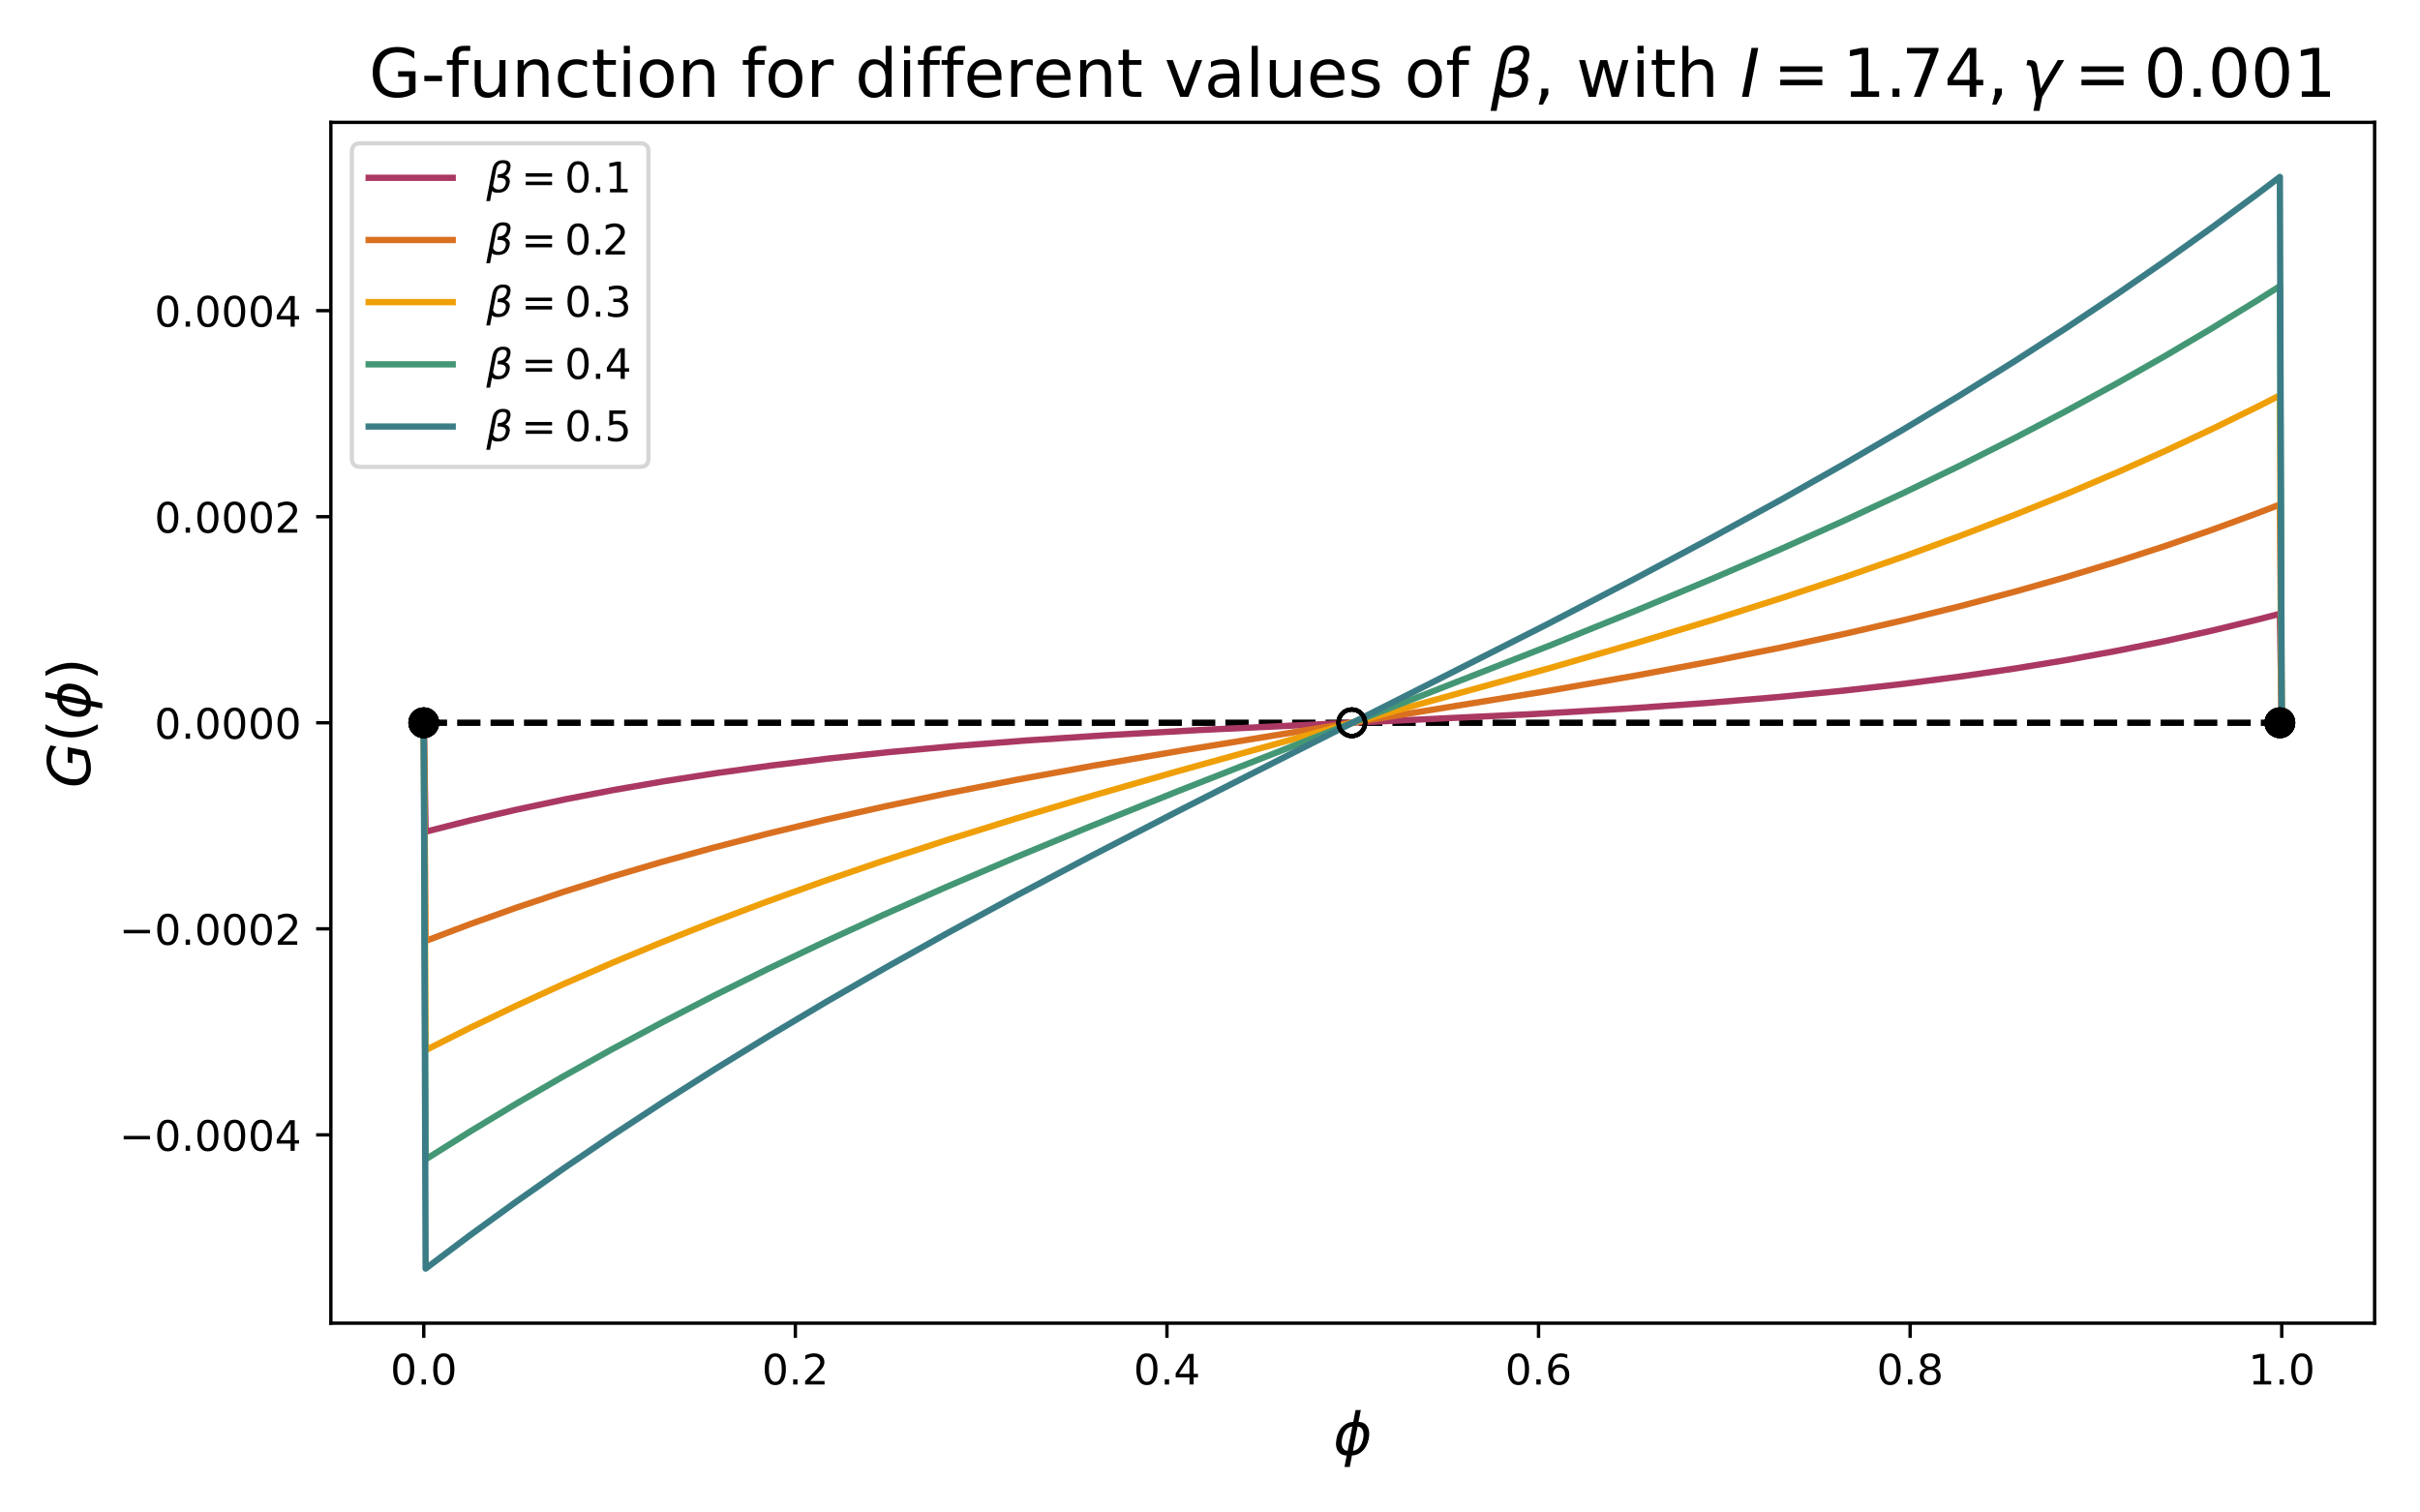 <?xml version="1.0" encoding="utf-8" standalone="no"?>
<!DOCTYPE svg PUBLIC "-//W3C//DTD SVG 1.1//EN"
  "http://www.w3.org/Graphics/SVG/1.1/DTD/svg11.dtd">
<!-- Created with matplotlib (https://matplotlib.org/) -->
<svg height="360pt" version="1.1" viewBox="0 0 576 360" width="576pt" xmlns="http://www.w3.org/2000/svg" xmlns:xlink="http://www.w3.org/1999/xlink">
 <defs>
  <style type="text/css">*{stroke-linecap:butt;stroke-linejoin:round;}</style>
 </defs>
 <g id="figure_1">
  <g id="patch_1">
   <path d="M 0 360 
L 576 360 
L 576 0 
L 0 0 
z
" style="fill:#ffffff;"/>
  </g>
  <g id="axes_1">
   <g id="patch_2">
    <path d="M 78.75 314.942 
L 565.2 314.942 
L 565.2 29.12 
L 78.75 29.12 
z
" style="fill:#ffffff;"/>
   </g>
   <g id="matplotlib.axis_1">
    <g id="xtick_1">
     <g id="line2d_1">
      <defs>
       <path d="M 0 0 
L 0 3.5 
" id="m8f7c5656a5" style="stroke:#000000;stroke-width:0.8;"/>
      </defs>
      <g>
       <use style="stroke:#000000;stroke-width:0.8;" x="100.862" xlink:href="#m8f7c5656a5" y="314.942"/>
      </g>
     </g>
     <g id="text_1">
      <!-- 0.0 -->
      <g transform="translate(92.91 329.54)scale(0.1 -0.1)">
       <defs>
        <path d="M 31.781 66.406 
Q 24.172 66.406 20.328 58.906 
Q 16.5 51.422 16.5 36.375 
Q 16.5 21.391 20.328 13.891 
Q 24.172 6.391 31.781 6.391 
Q 39.453 6.391 43.281 13.891 
Q 47.125 21.391 47.125 36.375 
Q 47.125 51.422 43.281 58.906 
Q 39.453 66.406 31.781 66.406 
z
M 31.781 74.219 
Q 44.047 74.219 50.516 64.516 
Q 56.984 54.828 56.984 36.375 
Q 56.984 17.969 50.516 8.266 
Q 44.047 -1.422 31.781 -1.422 
Q 19.531 -1.422 13.062 8.266 
Q 6.594 17.969 6.594 36.375 
Q 6.594 54.828 13.062 64.516 
Q 19.531 74.219 31.781 74.219 
z
" id="DejaVuSans-48"/>
        <path d="M 10.688 12.406 
L 21 12.406 
L 21 0 
L 10.688 0 
z
" id="DejaVuSans-46"/>
       </defs>
       <use xlink:href="#DejaVuSans-48"/>
       <use x="63.623" xlink:href="#DejaVuSans-46"/>
       <use x="95.41" xlink:href="#DejaVuSans-48"/>
      </g>
     </g>
    </g>
    <g id="xtick_2">
     <g id="line2d_2">
      <g>
       <use style="stroke:#000000;stroke-width:0.8;" x="189.307" xlink:href="#m8f7c5656a5" y="314.942"/>
      </g>
     </g>
     <g id="text_2">
      <!-- 0.2 -->
      <g transform="translate(181.355 329.54)scale(0.1 -0.1)">
       <defs>
        <path d="M 19.188 8.297 
L 53.609 8.297 
L 53.609 0 
L 7.328 0 
L 7.328 8.297 
Q 12.938 14.109 22.625 23.891 
Q 32.328 33.688 34.812 36.531 
Q 39.547 41.844 41.422 45.531 
Q 43.312 49.219 43.312 52.781 
Q 43.312 58.594 39.234 62.25 
Q 35.156 65.922 28.609 65.922 
Q 23.969 65.922 18.812 64.312 
Q 13.672 62.703 7.812 59.422 
L 7.812 69.391 
Q 13.766 71.781 18.938 73 
Q 24.125 74.219 28.422 74.219 
Q 39.75 74.219 46.484 68.547 
Q 53.219 62.891 53.219 53.422 
Q 53.219 48.922 51.531 44.891 
Q 49.859 40.875 45.406 35.406 
Q 44.188 33.984 37.641 27.219 
Q 31.109 20.453 19.188 8.297 
z
" id="DejaVuSans-50"/>
       </defs>
       <use xlink:href="#DejaVuSans-48"/>
       <use x="63.623" xlink:href="#DejaVuSans-46"/>
       <use x="95.41" xlink:href="#DejaVuSans-50"/>
      </g>
     </g>
    </g>
    <g id="xtick_3">
     <g id="line2d_3">
      <g>
       <use style="stroke:#000000;stroke-width:0.8;" x="277.752" xlink:href="#m8f7c5656a5" y="314.942"/>
      </g>
     </g>
     <g id="text_3">
      <!-- 0.4 -->
      <g transform="translate(269.801 329.54)scale(0.1 -0.1)">
       <defs>
        <path d="M 37.797 64.312 
L 12.891 25.391 
L 37.797 25.391 
z
M 35.203 72.906 
L 47.609 72.906 
L 47.609 25.391 
L 58.016 25.391 
L 58.016 17.188 
L 47.609 17.188 
L 47.609 0 
L 37.797 0 
L 37.797 17.188 
L 4.891 17.188 
L 4.891 26.703 
z
" id="DejaVuSans-52"/>
       </defs>
       <use xlink:href="#DejaVuSans-48"/>
       <use x="63.623" xlink:href="#DejaVuSans-46"/>
       <use x="95.41" xlink:href="#DejaVuSans-52"/>
      </g>
     </g>
    </g>
    <g id="xtick_4">
     <g id="line2d_4">
      <g>
       <use style="stroke:#000000;stroke-width:0.8;" x="366.198" xlink:href="#m8f7c5656a5" y="314.942"/>
      </g>
     </g>
     <g id="text_4">
      <!-- 0.6 -->
      <g transform="translate(358.246 329.54)scale(0.1 -0.1)">
       <defs>
        <path d="M 33.016 40.375 
Q 26.375 40.375 22.484 35.828 
Q 18.609 31.297 18.609 23.391 
Q 18.609 15.531 22.484 10.953 
Q 26.375 6.391 33.016 6.391 
Q 39.656 6.391 43.531 10.953 
Q 47.406 15.531 47.406 23.391 
Q 47.406 31.297 43.531 35.828 
Q 39.656 40.375 33.016 40.375 
z
M 52.594 71.297 
L 52.594 62.312 
Q 48.875 64.062 45.094 64.984 
Q 41.312 65.922 37.594 65.922 
Q 27.828 65.922 22.672 59.328 
Q 17.531 52.734 16.797 39.406 
Q 19.672 43.656 24.016 45.922 
Q 28.375 48.188 33.594 48.188 
Q 44.578 48.188 50.953 41.516 
Q 57.328 34.859 57.328 23.391 
Q 57.328 12.156 50.688 5.359 
Q 44.047 -1.422 33.016 -1.422 
Q 20.359 -1.422 13.672 8.266 
Q 6.984 17.969 6.984 36.375 
Q 6.984 53.656 15.188 63.938 
Q 23.391 74.219 37.203 74.219 
Q 40.922 74.219 44.703 73.484 
Q 48.484 72.75 52.594 71.297 
z
" id="DejaVuSans-54"/>
       </defs>
       <use xlink:href="#DejaVuSans-48"/>
       <use x="63.623" xlink:href="#DejaVuSans-46"/>
       <use x="95.41" xlink:href="#DejaVuSans-54"/>
      </g>
     </g>
    </g>
    <g id="xtick_5">
     <g id="line2d_5">
      <g>
       <use style="stroke:#000000;stroke-width:0.8;" x="454.643" xlink:href="#m8f7c5656a5" y="314.942"/>
      </g>
     </g>
     <g id="text_5">
      <!-- 0.8 -->
      <g transform="translate(446.692 329.54)scale(0.1 -0.1)">
       <defs>
        <path d="M 31.781 34.625 
Q 24.75 34.625 20.719 30.859 
Q 16.703 27.094 16.703 20.516 
Q 16.703 13.922 20.719 10.156 
Q 24.75 6.391 31.781 6.391 
Q 38.812 6.391 42.859 10.172 
Q 46.922 13.969 46.922 20.516 
Q 46.922 27.094 42.891 30.859 
Q 38.875 34.625 31.781 34.625 
z
M 21.922 38.812 
Q 15.578 40.375 12.031 44.719 
Q 8.5 49.078 8.5 55.328 
Q 8.5 64.062 14.719 69.141 
Q 20.953 74.219 31.781 74.219 
Q 42.672 74.219 48.875 69.141 
Q 55.078 64.062 55.078 55.328 
Q 55.078 49.078 51.531 44.719 
Q 48 40.375 41.703 38.812 
Q 48.828 37.156 52.797 32.312 
Q 56.781 27.484 56.781 20.516 
Q 56.781 9.906 50.312 4.234 
Q 43.844 -1.422 31.781 -1.422 
Q 19.734 -1.422 13.25 4.234 
Q 6.781 9.906 6.781 20.516 
Q 6.781 27.484 10.781 32.312 
Q 14.797 37.156 21.922 38.812 
z
M 18.312 54.391 
Q 18.312 48.734 21.844 45.562 
Q 25.391 42.391 31.781 42.391 
Q 38.141 42.391 41.719 45.562 
Q 45.312 48.734 45.312 54.391 
Q 45.312 60.062 41.719 63.234 
Q 38.141 66.406 31.781 66.406 
Q 25.391 66.406 21.844 63.234 
Q 18.312 60.062 18.312 54.391 
z
" id="DejaVuSans-56"/>
       </defs>
       <use xlink:href="#DejaVuSans-48"/>
       <use x="63.623" xlink:href="#DejaVuSans-46"/>
       <use x="95.41" xlink:href="#DejaVuSans-56"/>
      </g>
     </g>
    </g>
    <g id="xtick_6">
     <g id="line2d_6">
      <g>
       <use style="stroke:#000000;stroke-width:0.8;" x="543.089" xlink:href="#m8f7c5656a5" y="314.942"/>
      </g>
     </g>
     <g id="text_6">
      <!-- 1.0 -->
      <g transform="translate(535.137 329.54)scale(0.1 -0.1)">
       <defs>
        <path d="M 12.406 8.297 
L 28.516 8.297 
L 28.516 63.922 
L 10.984 60.406 
L 10.984 69.391 
L 28.422 72.906 
L 38.281 72.906 
L 38.281 8.297 
L 54.391 8.297 
L 54.391 0 
L 12.406 0 
z
" id="DejaVuSans-49"/>
       </defs>
       <use xlink:href="#DejaVuSans-49"/>
       <use x="63.623" xlink:href="#DejaVuSans-46"/>
       <use x="95.41" xlink:href="#DejaVuSans-48"/>
      </g>
     </g>
    </g>
    <g id="text_7">
     <!-- $\phi$ -->
     <g transform="translate(317.355 346.26)scale(0.14 -0.14)">
      <defs>
       <path d="M 46.734 75.984 
L 42.781 55.812 
Q 52.547 55.812 57.562 48.344 
Q 62.75 40.719 60.156 27.297 
Q 57.516 13.875 49.359 6.25 
Q 41.453 -1.219 31.688 -1.219 
L 27.875 -20.797 
L 18.953 -20.797 
L 22.75 -1.219 
Q 13.031 -1.219 7.953 6.25 
Q 2.781 13.875 5.422 27.297 
Q 8.016 40.719 16.156 48.344 
Q 24.125 55.812 33.844 55.812 
L 37.797 75.984 
z
M 33.25 6.781 
Q 38.766 6.781 43.5 11.812 
Q 48.688 17.438 50.688 27.297 
Q 52.641 37.062 49.516 42.781 
Q 46.734 47.797 41.219 47.797 
z
M 24.312 6.781 
L 32.281 47.797 
Q 26.812 47.797 22.078 42.781 
Q 16.75 37.062 14.891 27.297 
Q 13.031 17.438 16.062 11.812 
Q 18.797 6.781 24.312 6.781 
z
" id="DejaVuSans-Oblique-981"/>
      </defs>
      <use transform="translate(0 0.016)" xlink:href="#DejaVuSans-Oblique-981"/>
     </g>
    </g>
   </g>
   <g id="matplotlib.axis_2">
    <g id="ytick_1">
     <g id="line2d_7">
      <defs>
       <path d="M 0 0 
L -3.5 0 
" id="me6fcd7bfac" style="stroke:#000000;stroke-width:0.8;"/>
      </defs>
      <g>
       <use style="stroke:#000000;stroke-width:0.8;" x="78.75" xlink:href="#me6fcd7bfac" y="270.114"/>
      </g>
     </g>
     <g id="text_8">
      <!-- −0.0004 -->
      <g transform="translate(28.38 273.914)scale(0.1 -0.1)">
       <defs>
        <path d="M 10.594 35.5 
L 73.188 35.5 
L 73.188 27.203 
L 10.594 27.203 
z
" id="DejaVuSans-8722"/>
       </defs>
       <use xlink:href="#DejaVuSans-8722"/>
       <use x="83.789" xlink:href="#DejaVuSans-48"/>
       <use x="147.412" xlink:href="#DejaVuSans-46"/>
       <use x="179.199" xlink:href="#DejaVuSans-48"/>
       <use x="242.822" xlink:href="#DejaVuSans-48"/>
       <use x="306.445" xlink:href="#DejaVuSans-48"/>
       <use x="370.068" xlink:href="#DejaVuSans-52"/>
      </g>
     </g>
    </g>
    <g id="ytick_2">
     <g id="line2d_8">
      <g>
       <use style="stroke:#000000;stroke-width:0.8;" x="78.75" xlink:href="#me6fcd7bfac" y="221.073"/>
      </g>
     </g>
     <g id="text_9">
      <!-- −0.0002 -->
      <g transform="translate(28.38 224.872)scale(0.1 -0.1)">
       <use xlink:href="#DejaVuSans-8722"/>
       <use x="83.789" xlink:href="#DejaVuSans-48"/>
       <use x="147.412" xlink:href="#DejaVuSans-46"/>
       <use x="179.199" xlink:href="#DejaVuSans-48"/>
       <use x="242.822" xlink:href="#DejaVuSans-48"/>
       <use x="306.445" xlink:href="#DejaVuSans-48"/>
       <use x="370.068" xlink:href="#DejaVuSans-50"/>
      </g>
     </g>
    </g>
    <g id="ytick_3">
     <g id="line2d_9">
      <g>
       <use style="stroke:#000000;stroke-width:0.8;" x="78.75" xlink:href="#me6fcd7bfac" y="172.031"/>
      </g>
     </g>
     <g id="text_10">
      <!-- 0.0000 -->
      <g transform="translate(36.76 175.83)scale(0.1 -0.1)">
       <use xlink:href="#DejaVuSans-48"/>
       <use x="63.623" xlink:href="#DejaVuSans-46"/>
       <use x="95.41" xlink:href="#DejaVuSans-48"/>
       <use x="159.033" xlink:href="#DejaVuSans-48"/>
       <use x="222.656" xlink:href="#DejaVuSans-48"/>
       <use x="286.279" xlink:href="#DejaVuSans-48"/>
      </g>
     </g>
    </g>
    <g id="ytick_4">
     <g id="line2d_10">
      <g>
       <use style="stroke:#000000;stroke-width:0.8;" x="78.75" xlink:href="#me6fcd7bfac" y="122.989"/>
      </g>
     </g>
     <g id="text_11">
      <!-- 0.0002 -->
      <g transform="translate(36.76 126.788)scale(0.1 -0.1)">
       <use xlink:href="#DejaVuSans-48"/>
       <use x="63.623" xlink:href="#DejaVuSans-46"/>
       <use x="95.41" xlink:href="#DejaVuSans-48"/>
       <use x="159.033" xlink:href="#DejaVuSans-48"/>
       <use x="222.656" xlink:href="#DejaVuSans-48"/>
       <use x="286.279" xlink:href="#DejaVuSans-50"/>
      </g>
     </g>
    </g>
    <g id="ytick_5">
     <g id="line2d_11">
      <g>
       <use style="stroke:#000000;stroke-width:0.8;" x="78.75" xlink:href="#me6fcd7bfac" y="73.948"/>
      </g>
     </g>
     <g id="text_12">
      <!-- 0.0004 -->
      <g transform="translate(36.76 77.747)scale(0.1 -0.1)">
       <use xlink:href="#DejaVuSans-48"/>
       <use x="63.623" xlink:href="#DejaVuSans-46"/>
       <use x="95.41" xlink:href="#DejaVuSans-48"/>
       <use x="159.033" xlink:href="#DejaVuSans-48"/>
       <use x="222.656" xlink:href="#DejaVuSans-48"/>
       <use x="286.279" xlink:href="#DejaVuSans-52"/>
      </g>
     </g>
    </g>
    <g id="text_13">
     <!-- $G(\phi)$ -->
     <g transform="translate(21.44 187.571)rotate(-90)scale(0.14 -0.14)">
      <defs>
       <path d="M 54.594 10.891 
L 58.406 29.984 
L 42.188 29.984 
L 43.703 38.094 
L 69.578 38.094 
L 63.281 6 
Q 56.781 2.438 49.109 0.5 
Q 41.453 -1.422 33.688 -1.422 
Q 19.969 -1.422 12.234 6.188 
Q 4.5 13.812 4.5 27.391 
Q 4.5 38.672 9.203 48.844 
Q 13.922 59.031 22.219 65.828 
Q 27.438 70.062 33.641 72.141 
Q 39.844 74.219 47.406 74.219 
Q 54.25 74.219 60.516 72.484 
Q 66.797 70.75 72.516 67.281 
L 70.516 56.781 
Q 66.109 61.375 60.203 63.797 
Q 54.297 66.219 47.609 66.219 
Q 39.844 66.219 33.938 63.25 
Q 28.031 60.297 23.391 54.109 
Q 19.438 48.828 17.156 41.672 
Q 14.891 34.516 14.891 27.094 
Q 14.891 16.891 20.109 11.734 
Q 25.344 6.594 35.688 6.594 
Q 40.875 6.594 45.703 7.688 
Q 50.531 8.797 54.594 10.891 
z
" id="DejaVuSans-Oblique-71"/>
       <path d="M 31 75.875 
Q 24.469 64.656 21.281 53.656 
Q 18.109 42.672 18.109 31.391 
Q 18.109 20.125 21.312 9.062 
Q 24.516 -2 31 -13.188 
L 23.188 -13.188 
Q 15.875 -1.703 12.234 9.375 
Q 8.594 20.453 8.594 31.391 
Q 8.594 42.281 12.203 53.312 
Q 15.828 64.359 23.188 75.875 
z
" id="DejaVuSans-40"/>
       <path d="M 8.016 75.875 
L 15.828 75.875 
Q 23.141 64.359 26.781 53.312 
Q 30.422 42.281 30.422 31.391 
Q 30.422 20.453 26.781 9.375 
Q 23.141 -1.703 15.828 -13.188 
L 8.016 -13.188 
Q 14.5 -2 17.703 9.062 
Q 20.906 20.125 20.906 31.391 
Q 20.906 42.672 17.703 53.656 
Q 14.5 64.656 8.016 75.875 
z
" id="DejaVuSans-41"/>
      </defs>
      <use transform="translate(0 0.016)" xlink:href="#DejaVuSans-Oblique-71"/>
      <use transform="translate(77.49 0.016)" xlink:href="#DejaVuSans-40"/>
      <use transform="translate(116.504 0.016)" xlink:href="#DejaVuSans-Oblique-981"/>
      <use transform="translate(182.471 0.016)" xlink:href="#DejaVuSans-41"/>
     </g>
    </g>
   </g>
   <g id="line2d_12">
    <path clip-path="url(#p1f66ed0d15)" d="M 100.862 172.031 
L 543.089 172.031 
L 543.089 172.031 
" style="fill:none;stroke:#000000;stroke-dasharray:5.55,2.4;stroke-dashoffset:0;stroke-width:1.5;"/>
   </g>
   <g id="line2d_13">
    <path clip-path="url(#p1f66ed0d15)" d="M 100.862 172.031 
L 101.304 197.965 
L 111.928 195.272 
L 122.995 192.698 
L 134.505 190.258 
L 146.014 188.043 
L 157.966 185.967 
L 170.361 184.036 
L 183.641 182.199 
L 197.364 180.529 
L 211.972 178.979 
L 227.465 177.562 
L 244.287 176.249 
L 263.321 174.994 
L 285.455 173.764 
L 316.884 172.263 
L 364.693 169.974 
L 387.269 168.655 
L 405.861 167.354 
L 422.683 165.959 
L 438.176 164.452 
L 452.784 162.806 
L 466.507 161.034 
L 479.344 159.156 
L 491.739 157.122 
L 503.691 154.938 
L 515.2 152.613 
L 526.267 150.157 
L 537.334 147.471 
L 542.646 146.097 
L 543.089 172.031 
L 543.089 172.031 
" style="fill:none;stroke:#aa3863;stroke-linecap:square;stroke-width:1.5;"/>
   </g>
   <g id="line2d_14">
    <path clip-path="url(#p1f66ed0d15)" d="M 100.862 172.031 
L 101.304 223.961 
L 111.928 219.947 
L 122.995 216.008 
L 134.062 212.303 
L 145.571 208.682 
L 157.523 205.156 
L 169.918 201.734 
L 182.756 198.421 
L 196.478 195.116 
L 210.644 191.935 
L 225.695 188.782 
L 242.073 185.579 
L 260.223 182.259 
L 281.471 178.605 
L 309.802 173.979 
L 367.791 164.562 
L 389.482 160.773 
L 407.632 157.382 
L 424.011 154.099 
L 439.061 150.861 
L 453.227 147.588 
L 466.507 144.297 
L 479.344 140.889 
L 491.739 137.367 
L 503.691 133.737 
L 515.2 130.009 
L 526.267 126.193 
L 537.334 122.137 
L 542.646 120.1 
L 543.089 172.031 
L 543.089 172.031 
" style="fill:none;stroke:#d97020;stroke-linecap:square;stroke-width:1.5;"/>
   </g>
   <g id="line2d_15">
    <path clip-path="url(#p1f66ed0d15)" d="M 100.862 172.031 
L 101.304 249.958 
L 111.928 244.622 
L 122.995 239.318 
L 134.062 234.258 
L 145.571 229.239 
L 157.523 224.272 
L 169.918 219.366 
L 182.756 214.527 
L 196.036 209.757 
L 210.201 204.908 
L 225.252 199.993 
L 241.631 194.884 
L 259.78 189.464 
L 280.586 183.49 
L 308.031 175.858 
L 368.677 159.067 
L 389.925 152.903 
L 408.074 147.409 
L 424.453 142.217 
L 439.504 137.212 
L 453.669 132.266 
L 466.949 127.394 
L 479.787 122.448 
L 492.182 117.428 
L 504.134 112.343 
L 515.643 107.202 
L 526.71 102.017 
L 537.334 96.803 
L 542.646 94.104 
L 543.089 172.031 
L 543.089 172.031 
" style="fill:none;stroke:#ef9f07;stroke-linecap:square;stroke-width:1.5;"/>
   </g>
   <g id="line2d_16">
    <path clip-path="url(#p1f66ed0d15)" d="M 100.862 172.031 
L 101.304 275.954 
L 111.928 269.297 
L 122.995 262.628 
L 134.062 256.213 
L 145.571 249.796 
L 157.523 243.388 
L 169.918 236.999 
L 182.756 230.634 
L 196.036 224.296 
L 210.201 217.784 
L 225.252 211.113 
L 241.631 204.105 
L 259.78 196.59 
L 280.586 188.226 
L 308.031 177.452 
L 368.677 153.721 
L 389.925 145.114 
L 408.074 137.522 
L 424.011 130.621 
L 439.061 123.864 
L 453.227 117.26 
L 466.507 110.824 
L 479.344 104.355 
L 491.739 97.857 
L 503.691 91.335 
L 515.2 84.801 
L 526.267 78.266 
L 537.334 71.469 
L 542.646 68.108 
L 543.089 172.031 
L 543.089 172.031 
" style="fill:none;stroke:#449775;stroke-linecap:square;stroke-width:1.5;"/>
   </g>
   <g id="line2d_17">
    <path clip-path="url(#p1f66ed0d15)" d="M 100.862 172.031 
L 101.304 301.95 
L 111.928 293.972 
L 122.995 285.937 
L 134.505 277.863 
L 146.014 270.058 
L 157.966 262.219 
L 170.361 254.355 
L 183.198 246.473 
L 196.478 238.575 
L 210.644 230.408 
L 225.695 221.99 
L 242.073 213.088 
L 260.223 203.485 
L 281.028 192.736 
L 308.474 178.823 
L 368.234 148.603 
L 389.482 137.558 
L 407.632 127.874 
L 424.011 118.882 
L 439.061 110.366 
L 453.227 102.095 
L 466.507 94.087 
L 479.344 86.088 
L 491.739 78.101 
L 503.691 70.134 
L 515.2 62.196 
L 526.267 54.302 
L 537.334 46.134 
L 542.646 42.112 
L 543.089 172.031 
L 543.089 172.031 
" style="fill:none;stroke:#3b7d86;stroke-linecap:square;stroke-width:1.5;"/>
   </g>
   <g id="patch_3">
    <path d="M 78.75 314.942 
L 78.75 29.12 
" style="fill:none;stroke:#000000;stroke-linecap:square;stroke-linejoin:miter;stroke-width:0.8;"/>
   </g>
   <g id="patch_4">
    <path d="M 565.2 314.942 
L 565.2 29.12 
" style="fill:none;stroke:#000000;stroke-linecap:square;stroke-linejoin:miter;stroke-width:0.8;"/>
   </g>
   <g id="patch_5">
    <path d="M 78.75 314.942 
L 565.2 314.942 
" style="fill:none;stroke:#000000;stroke-linecap:square;stroke-linejoin:miter;stroke-width:0.8;"/>
   </g>
   <g id="patch_6">
    <path d="M 78.75 29.12 
L 565.2 29.12 
" style="fill:none;stroke:#000000;stroke-linecap:square;stroke-linejoin:miter;stroke-width:0.8;"/>
   </g>
   <g id="text_14">
    <!-- G-function for different values of $\beta$, with $I = 1.74, \gamma = 0.001$ -->
    <g transform="translate(87.815 23.12)scale(0.16 -0.16)">
     <defs>
      <path d="M 59.516 10.406 
L 59.516 29.984 
L 43.406 29.984 
L 43.406 38.094 
L 69.281 38.094 
L 69.281 6.781 
Q 63.578 2.734 56.688 0.656 
Q 49.812 -1.422 42 -1.422 
Q 24.906 -1.422 15.25 8.562 
Q 5.609 18.562 5.609 36.375 
Q 5.609 54.25 15.25 64.234 
Q 24.906 74.219 42 74.219 
Q 49.125 74.219 55.547 72.453 
Q 61.969 70.703 67.391 67.281 
L 67.391 56.781 
Q 61.922 61.422 55.766 63.766 
Q 49.609 66.109 42.828 66.109 
Q 29.438 66.109 22.719 58.641 
Q 16.016 51.172 16.016 36.375 
Q 16.016 21.625 22.719 14.156 
Q 29.438 6.688 42.828 6.688 
Q 48.047 6.688 52.141 7.594 
Q 56.25 8.5 59.516 10.406 
z
" id="DejaVuSans-71"/>
      <path d="M 4.891 31.391 
L 31.203 31.391 
L 31.203 23.391 
L 4.891 23.391 
z
" id="DejaVuSans-45"/>
      <path d="M 37.109 75.984 
L 37.109 68.5 
L 28.516 68.5 
Q 23.688 68.5 21.797 66.547 
Q 19.922 64.594 19.922 59.516 
L 19.922 54.688 
L 34.719 54.688 
L 34.719 47.703 
L 19.922 47.703 
L 19.922 0 
L 10.891 0 
L 10.891 47.703 
L 2.297 47.703 
L 2.297 54.688 
L 10.891 54.688 
L 10.891 58.5 
Q 10.891 67.625 15.141 71.797 
Q 19.391 75.984 28.609 75.984 
z
" id="DejaVuSans-102"/>
      <path d="M 8.5 21.578 
L 8.5 54.688 
L 17.484 54.688 
L 17.484 21.922 
Q 17.484 14.156 20.5 10.266 
Q 23.531 6.391 29.594 6.391 
Q 36.859 6.391 41.078 11.031 
Q 45.312 15.672 45.312 23.688 
L 45.312 54.688 
L 54.297 54.688 
L 54.297 0 
L 45.312 0 
L 45.312 8.406 
Q 42.047 3.422 37.719 1 
Q 33.406 -1.422 27.688 -1.422 
Q 18.266 -1.422 13.375 4.438 
Q 8.5 10.297 8.5 21.578 
z
M 31.109 56 
z
" id="DejaVuSans-117"/>
      <path d="M 54.891 33.016 
L 54.891 0 
L 45.906 0 
L 45.906 32.719 
Q 45.906 40.484 42.875 44.328 
Q 39.844 48.188 33.797 48.188 
Q 26.516 48.188 22.312 43.547 
Q 18.109 38.922 18.109 30.906 
L 18.109 0 
L 9.078 0 
L 9.078 54.688 
L 18.109 54.688 
L 18.109 46.188 
Q 21.344 51.125 25.703 53.562 
Q 30.078 56 35.797 56 
Q 45.219 56 50.047 50.172 
Q 54.891 44.344 54.891 33.016 
z
" id="DejaVuSans-110"/>
      <path d="M 48.781 52.594 
L 48.781 44.188 
Q 44.969 46.297 41.141 47.344 
Q 37.312 48.391 33.406 48.391 
Q 24.656 48.391 19.812 42.844 
Q 14.984 37.312 14.984 27.297 
Q 14.984 17.281 19.812 11.734 
Q 24.656 6.203 33.406 6.203 
Q 37.312 6.203 41.141 7.25 
Q 44.969 8.297 48.781 10.406 
L 48.781 2.094 
Q 45.016 0.344 40.984 -0.531 
Q 36.969 -1.422 32.422 -1.422 
Q 20.062 -1.422 12.781 6.344 
Q 5.516 14.109 5.516 27.297 
Q 5.516 40.672 12.859 48.328 
Q 20.219 56 33.016 56 
Q 37.156 56 41.109 55.141 
Q 45.062 54.297 48.781 52.594 
z
" id="DejaVuSans-99"/>
      <path d="M 18.312 70.219 
L 18.312 54.688 
L 36.812 54.688 
L 36.812 47.703 
L 18.312 47.703 
L 18.312 18.016 
Q 18.312 11.328 20.141 9.422 
Q 21.969 7.516 27.594 7.516 
L 36.812 7.516 
L 36.812 0 
L 27.594 0 
Q 17.188 0 13.234 3.875 
Q 9.281 7.766 9.281 18.016 
L 9.281 47.703 
L 2.688 47.703 
L 2.688 54.688 
L 9.281 54.688 
L 9.281 70.219 
z
" id="DejaVuSans-116"/>
      <path d="M 9.422 54.688 
L 18.406 54.688 
L 18.406 0 
L 9.422 0 
z
M 9.422 75.984 
L 18.406 75.984 
L 18.406 64.594 
L 9.422 64.594 
z
" id="DejaVuSans-105"/>
      <path d="M 30.609 48.391 
Q 23.391 48.391 19.188 42.75 
Q 14.984 37.109 14.984 27.297 
Q 14.984 17.484 19.156 11.844 
Q 23.344 6.203 30.609 6.203 
Q 37.797 6.203 41.984 11.859 
Q 46.188 17.531 46.188 27.297 
Q 46.188 37.016 41.984 42.703 
Q 37.797 48.391 30.609 48.391 
z
M 30.609 56 
Q 42.328 56 49.016 48.375 
Q 55.719 40.766 55.719 27.297 
Q 55.719 13.875 49.016 6.219 
Q 42.328 -1.422 30.609 -1.422 
Q 18.844 -1.422 12.172 6.219 
Q 5.516 13.875 5.516 27.297 
Q 5.516 40.766 12.172 48.375 
Q 18.844 56 30.609 56 
z
" id="DejaVuSans-111"/>
      <path id="DejaVuSans-32"/>
      <path d="M 41.109 46.297 
Q 39.594 47.172 37.812 47.578 
Q 36.031 48 33.891 48 
Q 26.266 48 22.188 43.047 
Q 18.109 38.094 18.109 28.812 
L 18.109 0 
L 9.078 0 
L 9.078 54.688 
L 18.109 54.688 
L 18.109 46.188 
Q 20.953 51.172 25.484 53.578 
Q 30.031 56 36.531 56 
Q 37.453 56 38.578 55.875 
Q 39.703 55.766 41.062 55.516 
z
" id="DejaVuSans-114"/>
      <path d="M 45.406 46.391 
L 45.406 75.984 
L 54.391 75.984 
L 54.391 0 
L 45.406 0 
L 45.406 8.203 
Q 42.578 3.328 38.25 0.953 
Q 33.938 -1.422 27.875 -1.422 
Q 17.969 -1.422 11.734 6.484 
Q 5.516 14.406 5.516 27.297 
Q 5.516 40.188 11.734 48.094 
Q 17.969 56 27.875 56 
Q 33.938 56 38.25 53.625 
Q 42.578 51.266 45.406 46.391 
z
M 14.797 27.297 
Q 14.797 17.391 18.875 11.75 
Q 22.953 6.109 30.078 6.109 
Q 37.203 6.109 41.297 11.75 
Q 45.406 17.391 45.406 27.297 
Q 45.406 37.203 41.297 42.844 
Q 37.203 48.484 30.078 48.484 
Q 22.953 48.484 18.875 42.844 
Q 14.797 37.203 14.797 27.297 
z
" id="DejaVuSans-100"/>
      <path d="M 56.203 29.594 
L 56.203 25.203 
L 14.891 25.203 
Q 15.484 15.922 20.484 11.062 
Q 25.484 6.203 34.422 6.203 
Q 39.594 6.203 44.453 7.469 
Q 49.312 8.734 54.109 11.281 
L 54.109 2.781 
Q 49.266 0.734 44.188 -0.344 
Q 39.109 -1.422 33.891 -1.422 
Q 20.797 -1.422 13.156 6.188 
Q 5.516 13.812 5.516 26.812 
Q 5.516 40.234 12.766 48.109 
Q 20.016 56 32.328 56 
Q 43.359 56 49.781 48.891 
Q 56.203 41.797 56.203 29.594 
z
M 47.219 32.234 
Q 47.125 39.594 43.094 43.984 
Q 39.062 48.391 32.422 48.391 
Q 24.906 48.391 20.391 44.141 
Q 15.875 39.891 15.188 32.172 
z
" id="DejaVuSans-101"/>
      <path d="M 2.984 54.688 
L 12.5 54.688 
L 29.594 8.797 
L 46.688 54.688 
L 56.203 54.688 
L 35.688 0 
L 23.484 0 
z
" id="DejaVuSans-118"/>
      <path d="M 34.281 27.484 
Q 23.391 27.484 19.188 25 
Q 14.984 22.516 14.984 16.5 
Q 14.984 11.719 18.141 8.906 
Q 21.297 6.109 26.703 6.109 
Q 34.188 6.109 38.703 11.406 
Q 43.219 16.703 43.219 25.484 
L 43.219 27.484 
z
M 52.203 31.203 
L 52.203 0 
L 43.219 0 
L 43.219 8.297 
Q 40.141 3.328 35.547 0.953 
Q 30.953 -1.422 24.312 -1.422 
Q 15.922 -1.422 10.953 3.297 
Q 6 8.016 6 15.922 
Q 6 25.141 12.172 29.828 
Q 18.359 34.516 30.609 34.516 
L 43.219 34.516 
L 43.219 35.406 
Q 43.219 41.609 39.141 45 
Q 35.062 48.391 27.688 48.391 
Q 23 48.391 18.547 47.266 
Q 14.109 46.141 10.016 43.891 
L 10.016 52.203 
Q 14.938 54.109 19.578 55.047 
Q 24.219 56 28.609 56 
Q 40.484 56 46.344 49.844 
Q 52.203 43.703 52.203 31.203 
z
" id="DejaVuSans-97"/>
      <path d="M 9.422 75.984 
L 18.406 75.984 
L 18.406 0 
L 9.422 0 
z
" id="DejaVuSans-108"/>
      <path d="M 44.281 53.078 
L 44.281 44.578 
Q 40.484 46.531 36.375 47.5 
Q 32.281 48.484 27.875 48.484 
Q 21.188 48.484 17.844 46.438 
Q 14.5 44.391 14.5 40.281 
Q 14.5 37.156 16.891 35.375 
Q 19.281 33.594 26.516 31.984 
L 29.594 31.297 
Q 39.156 29.25 43.188 25.516 
Q 47.219 21.781 47.219 15.094 
Q 47.219 7.469 41.188 3.016 
Q 35.156 -1.422 24.609 -1.422 
Q 20.219 -1.422 15.453 -0.562 
Q 10.688 0.297 5.422 2 
L 5.422 11.281 
Q 10.406 8.688 15.234 7.391 
Q 20.062 6.109 24.812 6.109 
Q 31.156 6.109 34.562 8.281 
Q 37.984 10.453 37.984 14.406 
Q 37.984 18.062 35.516 20.016 
Q 33.062 21.969 24.703 23.781 
L 21.578 24.516 
Q 13.234 26.266 9.516 29.906 
Q 5.812 33.547 5.812 39.891 
Q 5.812 47.609 11.281 51.797 
Q 16.75 56 26.812 56 
Q 31.781 56 36.172 55.266 
Q 40.578 54.547 44.281 53.078 
z
" id="DejaVuSans-115"/>
      <path d="M 13.625 3.375 
L 8.938 -20.797 
L -0.094 -20.797 
L 14.5 54.344 
Q 18.844 76.609 39.656 76.609 
Q 60.75 76.609 57.172 57.812 
Q 54.734 44.438 45.219 39.547 
Q 58.016 35.156 55.516 22.125 
Q 51.125 -1.078 27.484 -1.031 
Q 17.141 -0.984 13.625 3.375 
z
M 15.922 15.094 
Q 19.672 6.594 29.297 6.641 
Q 43.359 6.641 46.344 21.969 
Q 49.031 35.75 26.172 34.672 
L 27.781 42.969 
Q 45.453 42.672 48.531 58.594 
Q 50.641 69.344 39.203 69.281 
Q 26.422 69.281 23.484 54.047 
z
" id="DejaVuSans-Oblique-946"/>
      <path d="M 11.719 12.406 
L 22.016 12.406 
L 22.016 4 
L 14.016 -11.625 
L 7.719 -11.625 
L 11.719 4 
z
" id="DejaVuSans-44"/>
      <path d="M 4.203 54.688 
L 13.188 54.688 
L 24.422 12.016 
L 35.594 54.688 
L 46.188 54.688 
L 57.422 12.016 
L 68.609 54.688 
L 77.594 54.688 
L 63.281 0 
L 52.688 0 
L 40.922 44.828 
L 29.109 0 
L 18.5 0 
z
" id="DejaVuSans-119"/>
      <path d="M 54.891 33.016 
L 54.891 0 
L 45.906 0 
L 45.906 32.719 
Q 45.906 40.484 42.875 44.328 
Q 39.844 48.188 33.797 48.188 
Q 26.516 48.188 22.312 43.547 
Q 18.109 38.922 18.109 30.906 
L 18.109 0 
L 9.078 0 
L 9.078 75.984 
L 18.109 75.984 
L 18.109 46.188 
Q 21.344 51.125 25.703 53.562 
Q 30.078 56 35.797 56 
Q 45.219 56 50.047 50.172 
Q 54.891 44.344 54.891 33.016 
z
" id="DejaVuSans-104"/>
      <path d="M 16.891 72.906 
L 26.812 72.906 
L 12.594 0 
L 2.688 0 
z
" id="DejaVuSans-Oblique-73"/>
      <path d="M 10.594 45.406 
L 73.188 45.406 
L 73.188 37.203 
L 10.594 37.203 
z
M 10.594 25.484 
L 73.188 25.484 
L 73.188 17.188 
L 10.594 17.188 
z
" id="DejaVuSans-61"/>
      <path d="M 8.203 72.906 
L 55.078 72.906 
L 55.078 68.703 
L 28.609 0 
L 18.312 0 
L 43.219 64.594 
L 8.203 64.594 
z
" id="DejaVuSans-55"/>
      <path d="M 23.297 46.094 
L 28.719 12.312 
L 54 54.688 
L 63.531 54.688 
L 30.812 0 
L 26.766 -20.797 
L 17.781 -20.797 
L 21.828 0 
L 15.438 40.828 
Q 14.453 46.969 9.812 46.969 
L 7.422 46.969 
L 8.891 54.688 
L 12.312 54.688 
Q 21.922 54.688 23.297 46.094 
z
" id="DejaVuSans-Oblique-947"/>
     </defs>
     <use transform="translate(0 0.391)" xlink:href="#DejaVuSans-71"/>
     <use transform="translate(77.49 0.391)" xlink:href="#DejaVuSans-45"/>
     <use transform="translate(113.574 0.391)" xlink:href="#DejaVuSans-102"/>
     <use transform="translate(148.779 0.391)" xlink:href="#DejaVuSans-117"/>
     <use transform="translate(212.158 0.391)" xlink:href="#DejaVuSans-110"/>
     <use transform="translate(275.537 0.391)" xlink:href="#DejaVuSans-99"/>
     <use transform="translate(330.518 0.391)" xlink:href="#DejaVuSans-116"/>
     <use transform="translate(369.727 0.391)" xlink:href="#DejaVuSans-105"/>
     <use transform="translate(397.51 0.391)" xlink:href="#DejaVuSans-111"/>
     <use transform="translate(458.691 0.391)" xlink:href="#DejaVuSans-110"/>
     <use transform="translate(522.07 0.391)" xlink:href="#DejaVuSans-32"/>
     <use transform="translate(553.857 0.391)" xlink:href="#DejaVuSans-102"/>
     <use transform="translate(589.062 0.391)" xlink:href="#DejaVuSans-111"/>
     <use transform="translate(650.244 0.391)" xlink:href="#DejaVuSans-114"/>
     <use transform="translate(691.357 0.391)" xlink:href="#DejaVuSans-32"/>
     <use transform="translate(723.145 0.391)" xlink:href="#DejaVuSans-100"/>
     <use transform="translate(786.621 0.391)" xlink:href="#DejaVuSans-105"/>
     <use transform="translate(814.404 0.391)" xlink:href="#DejaVuSans-102"/>
     <use transform="translate(849.609 0.391)" xlink:href="#DejaVuSans-102"/>
     <use transform="translate(884.814 0.391)" xlink:href="#DejaVuSans-101"/>
     <use transform="translate(946.338 0.391)" xlink:href="#DejaVuSans-114"/>
     <use transform="translate(987.451 0.391)" xlink:href="#DejaVuSans-101"/>
     <use transform="translate(1048.975 0.391)" xlink:href="#DejaVuSans-110"/>
     <use transform="translate(1112.354 0.391)" xlink:href="#DejaVuSans-116"/>
     <use transform="translate(1151.562 0.391)" xlink:href="#DejaVuSans-32"/>
     <use transform="translate(1183.35 0.391)" xlink:href="#DejaVuSans-118"/>
     <use transform="translate(1242.529 0.391)" xlink:href="#DejaVuSans-97"/>
     <use transform="translate(1303.809 0.391)" xlink:href="#DejaVuSans-108"/>
     <use transform="translate(1331.592 0.391)" xlink:href="#DejaVuSans-117"/>
     <use transform="translate(1394.971 0.391)" xlink:href="#DejaVuSans-101"/>
     <use transform="translate(1456.494 0.391)" xlink:href="#DejaVuSans-115"/>
     <use transform="translate(1508.594 0.391)" xlink:href="#DejaVuSans-32"/>
     <use transform="translate(1540.381 0.391)" xlink:href="#DejaVuSans-111"/>
     <use transform="translate(1601.562 0.391)" xlink:href="#DejaVuSans-102"/>
     <use transform="translate(1636.768 0.391)" xlink:href="#DejaVuSans-32"/>
     <use transform="translate(1668.555 0.391)" xlink:href="#DejaVuSans-Oblique-946"/>
     <use transform="translate(1732.373 0.391)" xlink:href="#DejaVuSans-44"/>
     <use transform="translate(1764.16 0.391)" xlink:href="#DejaVuSans-32"/>
     <use transform="translate(1795.947 0.391)" xlink:href="#DejaVuSans-119"/>
     <use transform="translate(1877.734 0.391)" xlink:href="#DejaVuSans-105"/>
     <use transform="translate(1905.518 0.391)" xlink:href="#DejaVuSans-116"/>
     <use transform="translate(1944.727 0.391)" xlink:href="#DejaVuSans-104"/>
     <use transform="translate(2008.105 0.391)" xlink:href="#DejaVuSans-32"/>
     <use transform="translate(2039.893 0.391)" xlink:href="#DejaVuSans-Oblique-73"/>
     <use transform="translate(2088.867 0.391)" xlink:href="#DejaVuSans-61"/>
     <use transform="translate(2192.139 0.391)" xlink:href="#DejaVuSans-49"/>
     <use transform="translate(2255.762 0.391)" xlink:href="#DejaVuSans-46"/>
     <use transform="translate(2279.799 0.391)" xlink:href="#DejaVuSans-55"/>
     <use transform="translate(2343.422 0.391)" xlink:href="#DejaVuSans-52"/>
     <use transform="translate(2407.045 0.391)" xlink:href="#DejaVuSans-44"/>
     <use transform="translate(2458.314 0.391)" xlink:href="#DejaVuSans-Oblique-947"/>
     <use transform="translate(2536.977 0.391)" xlink:href="#DejaVuSans-61"/>
     <use transform="translate(2640.248 0.391)" xlink:href="#DejaVuSans-48"/>
     <use transform="translate(2703.871 0.391)" xlink:href="#DejaVuSans-46"/>
     <use transform="translate(2735.658 0.391)" xlink:href="#DejaVuSans-48"/>
     <use transform="translate(2799.281 0.391)" xlink:href="#DejaVuSans-48"/>
     <use transform="translate(2862.904 0.391)" xlink:href="#DejaVuSans-49"/>
    </g>
   </g>
   <g id="legend_1">
    <g id="patch_7">
     <path d="M 85.75 111.12 
L 152.35 111.12 
Q 154.35 111.12 154.35 109.12 
L 154.35 36.12 
Q 154.35 34.12 152.35 34.12 
L 85.75 34.12 
Q 83.75 34.12 83.75 36.12 
L 83.75 109.12 
Q 83.75 111.12 85.75 111.12 
z
" style="fill:#ffffff;opacity:0.8;stroke:#cccccc;stroke-linejoin:miter;"/>
    </g>
    <g id="line2d_18">
     <path d="M 87.75 42.32 
L 107.75 42.32 
" style="fill:none;stroke:#aa3863;stroke-linecap:square;stroke-width:1.5;"/>
    </g>
    <g id="line2d_19"/>
    <g id="text_15">
     <!-- $\beta = 0.1$ -->
     <g transform="translate(115.75 45.82)scale(0.1 -0.1)">
      <use transform="translate(0 0.391)" xlink:href="#DejaVuSans-Oblique-946"/>
      <use transform="translate(83.301 0.391)" xlink:href="#DejaVuSans-61"/>
      <use transform="translate(186.572 0.391)" xlink:href="#DejaVuSans-48"/>
      <use transform="translate(250.195 0.391)" xlink:href="#DejaVuSans-46"/>
      <use transform="translate(281.982 0.391)" xlink:href="#DejaVuSans-49"/>
     </g>
    </g>
    <g id="line2d_20">
     <path d="M 87.75 57.12 
L 107.75 57.12 
" style="fill:none;stroke:#d97020;stroke-linecap:square;stroke-width:1.5;"/>
    </g>
    <g id="line2d_21"/>
    <g id="text_16">
     <!-- $\beta = 0.2$ -->
     <g transform="translate(115.75 60.62)scale(0.1 -0.1)">
      <use transform="translate(0 0.391)" xlink:href="#DejaVuSans-Oblique-946"/>
      <use transform="translate(83.301 0.391)" xlink:href="#DejaVuSans-61"/>
      <use transform="translate(186.572 0.391)" xlink:href="#DejaVuSans-48"/>
      <use transform="translate(250.195 0.391)" xlink:href="#DejaVuSans-46"/>
      <use transform="translate(276.482 0.391)" xlink:href="#DejaVuSans-50"/>
     </g>
    </g>
    <g id="line2d_22">
     <path d="M 87.75 71.92 
L 107.75 71.92 
" style="fill:none;stroke:#ef9f07;stroke-linecap:square;stroke-width:1.5;"/>
    </g>
    <g id="line2d_23"/>
    <g id="text_17">
     <!-- $\beta = 0.3$ -->
     <g transform="translate(115.75 75.42)scale(0.1 -0.1)">
      <defs>
       <path d="M 40.578 39.312 
Q 47.656 37.797 51.625 33 
Q 55.609 28.219 55.609 21.188 
Q 55.609 10.406 48.188 4.484 
Q 40.766 -1.422 27.094 -1.422 
Q 22.516 -1.422 17.656 -0.516 
Q 12.797 0.391 7.625 2.203 
L 7.625 11.719 
Q 11.719 9.328 16.594 8.109 
Q 21.484 6.891 26.812 6.891 
Q 36.078 6.891 40.938 10.547 
Q 45.797 14.203 45.797 21.188 
Q 45.797 27.641 41.281 31.266 
Q 36.766 34.906 28.719 34.906 
L 20.219 34.906 
L 20.219 43.016 
L 29.109 43.016 
Q 36.375 43.016 40.234 45.922 
Q 44.094 48.828 44.094 54.297 
Q 44.094 59.906 40.109 62.906 
Q 36.141 65.922 28.719 65.922 
Q 24.656 65.922 20.016 65.031 
Q 15.375 64.156 9.812 62.312 
L 9.812 71.094 
Q 15.438 72.656 20.344 73.438 
Q 25.25 74.219 29.594 74.219 
Q 40.828 74.219 47.359 69.109 
Q 53.906 64.016 53.906 55.328 
Q 53.906 49.266 50.438 45.094 
Q 46.969 40.922 40.578 39.312 
z
" id="DejaVuSans-51"/>
      </defs>
      <use transform="translate(0 0.391)" xlink:href="#DejaVuSans-Oblique-946"/>
      <use transform="translate(83.301 0.391)" xlink:href="#DejaVuSans-61"/>
      <use transform="translate(186.572 0.391)" xlink:href="#DejaVuSans-48"/>
      <use transform="translate(250.195 0.391)" xlink:href="#DejaVuSans-46"/>
      <use transform="translate(281.982 0.391)" xlink:href="#DejaVuSans-51"/>
     </g>
    </g>
    <g id="line2d_24">
     <path d="M 87.75 86.72 
L 107.75 86.72 
" style="fill:none;stroke:#449775;stroke-linecap:square;stroke-width:1.5;"/>
    </g>
    <g id="line2d_25"/>
    <g id="text_18">
     <!-- $\beta = 0.4$ -->
     <g transform="translate(115.75 90.22)scale(0.1 -0.1)">
      <use transform="translate(0 0.391)" xlink:href="#DejaVuSans-Oblique-946"/>
      <use transform="translate(83.301 0.391)" xlink:href="#DejaVuSans-61"/>
      <use transform="translate(186.572 0.391)" xlink:href="#DejaVuSans-48"/>
      <use transform="translate(250.195 0.391)" xlink:href="#DejaVuSans-46"/>
      <use transform="translate(281.982 0.391)" xlink:href="#DejaVuSans-52"/>
     </g>
    </g>
    <g id="line2d_26">
     <path d="M 87.75 101.52 
L 107.75 101.52 
" style="fill:none;stroke:#3b7d86;stroke-linecap:square;stroke-width:1.5;"/>
    </g>
    <g id="line2d_27"/>
    <g id="text_19">
     <!-- $\beta = 0.5$ -->
     <g transform="translate(115.75 105.02)scale(0.1 -0.1)">
      <defs>
       <path d="M 10.797 72.906 
L 49.516 72.906 
L 49.516 64.594 
L 19.828 64.594 
L 19.828 46.734 
Q 21.969 47.469 24.109 47.828 
Q 26.266 48.188 28.422 48.188 
Q 40.625 48.188 47.75 41.5 
Q 54.891 34.812 54.891 23.391 
Q 54.891 11.625 47.562 5.094 
Q 40.234 -1.422 26.906 -1.422 
Q 22.312 -1.422 17.547 -0.641 
Q 12.797 0.141 7.719 1.703 
L 7.719 11.625 
Q 12.109 9.234 16.797 8.062 
Q 21.484 6.891 26.703 6.891 
Q 35.156 6.891 40.078 11.328 
Q 45.016 15.766 45.016 23.391 
Q 45.016 31 40.078 35.438 
Q 35.156 39.891 26.703 39.891 
Q 22.75 39.891 18.812 39.016 
Q 14.891 38.141 10.797 36.281 
z
" id="DejaVuSans-53"/>
      </defs>
      <use transform="translate(0 0.391)" xlink:href="#DejaVuSans-Oblique-946"/>
      <use transform="translate(83.301 0.391)" xlink:href="#DejaVuSans-61"/>
      <use transform="translate(186.572 0.391)" xlink:href="#DejaVuSans-48"/>
      <use transform="translate(250.195 0.391)" xlink:href="#DejaVuSans-46"/>
      <use transform="translate(281.982 0.391)" xlink:href="#DejaVuSans-53"/>
     </g>
    </g>
   </g>
   <g id="PathCollection_1">
    <defs>
     <path d="M 0 3.162 
C 0.839 3.162 1.643 2.829 2.236 2.236 
C 2.829 1.643 3.162 0.839 3.162 0 
C 3.162 -0.839 2.829 -1.643 2.236 -2.236 
C 1.643 -2.829 0.839 -3.162 0 -3.162 
C -0.839 -3.162 -1.643 -2.829 -2.236 -2.236 
C -2.829 -1.643 -3.162 -0.839 -3.162 0 
C -3.162 0.839 -2.829 1.643 -2.236 2.236 
C -1.643 2.829 -0.839 3.162 0 3.162 
z
" id="m90385bb56f" style="stroke:#000000;"/>
    </defs>
    <g clip-path="url(#p1f66ed0d15)">
     <use style="stroke:#000000;" x="100.862" xlink:href="#m90385bb56f" y="172.031"/>
    </g>
   </g>
   <g id="PathCollection_2">
    <path clip-path="url(#p1f66ed0d15)" d="M 321.754 175.193 
C 322.592 175.193 323.397 174.86 323.99 174.267 
C 324.583 173.674 324.916 172.87 324.916 172.031 
C 324.916 171.192 324.583 170.388 323.99 169.795 
C 323.397 169.202 322.592 168.869 321.754 168.869 
C 320.915 168.869 320.111 169.202 319.518 169.795 
C 318.925 170.388 318.592 171.192 318.592 172.031 
C 318.592 172.87 318.925 173.674 319.518 174.267 
C 320.111 174.86 320.915 175.193 321.754 175.193 
z
" style="fill:none;stroke:#000000;"/>
   </g>
   <g id="PathCollection_3">
    <g clip-path="url(#p1f66ed0d15)">
     <use style="stroke:#000000;" x="542.646" xlink:href="#m90385bb56f" y="172.031"/>
    </g>
   </g>
   <g id="PathCollection_4">
    <g clip-path="url(#p1f66ed0d15)">
     <use style="stroke:#000000;" x="100.862" xlink:href="#m90385bb56f" y="172.031"/>
    </g>
   </g>
   <g id="PathCollection_5">
    <path clip-path="url(#p1f66ed0d15)" d="M 321.754 175.193 
C 322.592 175.193 323.397 174.86 323.99 174.267 
C 324.583 173.674 324.916 172.87 324.916 172.031 
C 324.916 171.192 324.583 170.388 323.99 169.795 
C 323.397 169.202 322.592 168.869 321.754 168.869 
C 320.915 168.869 320.111 169.202 319.518 169.795 
C 318.925 170.388 318.592 171.192 318.592 172.031 
C 318.592 172.87 318.925 173.674 319.518 174.267 
C 320.111 174.86 320.915 175.193 321.754 175.193 
z
" style="fill:none;stroke:#000000;"/>
   </g>
   <g id="PathCollection_6">
    <g clip-path="url(#p1f66ed0d15)">
     <use style="stroke:#000000;" x="542.646" xlink:href="#m90385bb56f" y="172.031"/>
    </g>
   </g>
   <g id="PathCollection_7">
    <g clip-path="url(#p1f66ed0d15)">
     <use style="stroke:#000000;" x="100.862" xlink:href="#m90385bb56f" y="172.031"/>
    </g>
   </g>
   <g id="PathCollection_8">
    <path clip-path="url(#p1f66ed0d15)" d="M 321.754 175.193 
C 322.592 175.193 323.397 174.86 323.99 174.267 
C 324.583 173.674 324.916 172.87 324.916 172.031 
C 324.916 171.192 324.583 170.388 323.99 169.795 
C 323.397 169.202 322.592 168.869 321.754 168.869 
C 320.915 168.869 320.111 169.202 319.518 169.795 
C 318.925 170.388 318.592 171.192 318.592 172.031 
C 318.592 172.87 318.925 173.674 319.518 174.267 
C 320.111 174.86 320.915 175.193 321.754 175.193 
z
" style="fill:none;stroke:#000000;"/>
   </g>
   <g id="PathCollection_9">
    <g clip-path="url(#p1f66ed0d15)">
     <use style="stroke:#000000;" x="542.646" xlink:href="#m90385bb56f" y="172.031"/>
    </g>
   </g>
   <g id="PathCollection_10">
    <g clip-path="url(#p1f66ed0d15)">
     <use style="stroke:#000000;" x="100.862" xlink:href="#m90385bb56f" y="172.031"/>
    </g>
   </g>
   <g id="PathCollection_11">
    <path clip-path="url(#p1f66ed0d15)" d="M 321.754 175.193 
C 322.592 175.193 323.397 174.86 323.99 174.267 
C 324.583 173.674 324.916 172.87 324.916 172.031 
C 324.916 171.192 324.583 170.388 323.99 169.795 
C 323.397 169.202 322.592 168.869 321.754 168.869 
C 320.915 168.869 320.111 169.202 319.518 169.795 
C 318.925 170.388 318.592 171.192 318.592 172.031 
C 318.592 172.87 318.925 173.674 319.518 174.267 
C 320.111 174.86 320.915 175.193 321.754 175.193 
z
" style="fill:none;stroke:#000000;"/>
   </g>
   <g id="PathCollection_12">
    <g clip-path="url(#p1f66ed0d15)">
     <use style="stroke:#000000;" x="542.646" xlink:href="#m90385bb56f" y="172.031"/>
    </g>
   </g>
   <g id="PathCollection_13">
    <g clip-path="url(#p1f66ed0d15)">
     <use style="stroke:#000000;" x="100.862" xlink:href="#m90385bb56f" y="172.031"/>
    </g>
   </g>
   <g id="PathCollection_14">
    <path clip-path="url(#p1f66ed0d15)" d="M 321.754 175.193 
C 322.592 175.193 323.397 174.86 323.99 174.267 
C 324.583 173.674 324.916 172.87 324.916 172.031 
C 324.916 171.192 324.583 170.388 323.99 169.795 
C 323.397 169.202 322.592 168.869 321.754 168.869 
C 320.915 168.869 320.111 169.202 319.518 169.795 
C 318.925 170.388 318.592 171.192 318.592 172.031 
C 318.592 172.87 318.925 173.674 319.518 174.267 
C 320.111 174.86 320.915 175.193 321.754 175.193 
z
" style="fill:none;stroke:#000000;"/>
   </g>
   <g id="PathCollection_15">
    <g clip-path="url(#p1f66ed0d15)">
     <use style="stroke:#000000;" x="542.646" xlink:href="#m90385bb56f" y="172.031"/>
    </g>
   </g>
  </g>
 </g>
 <defs>
  <clipPath id="p1f66ed0d15">
   <rect height="285.822" width="486.45" x="78.75" y="29.12"/>
  </clipPath>
 </defs>
</svg>
